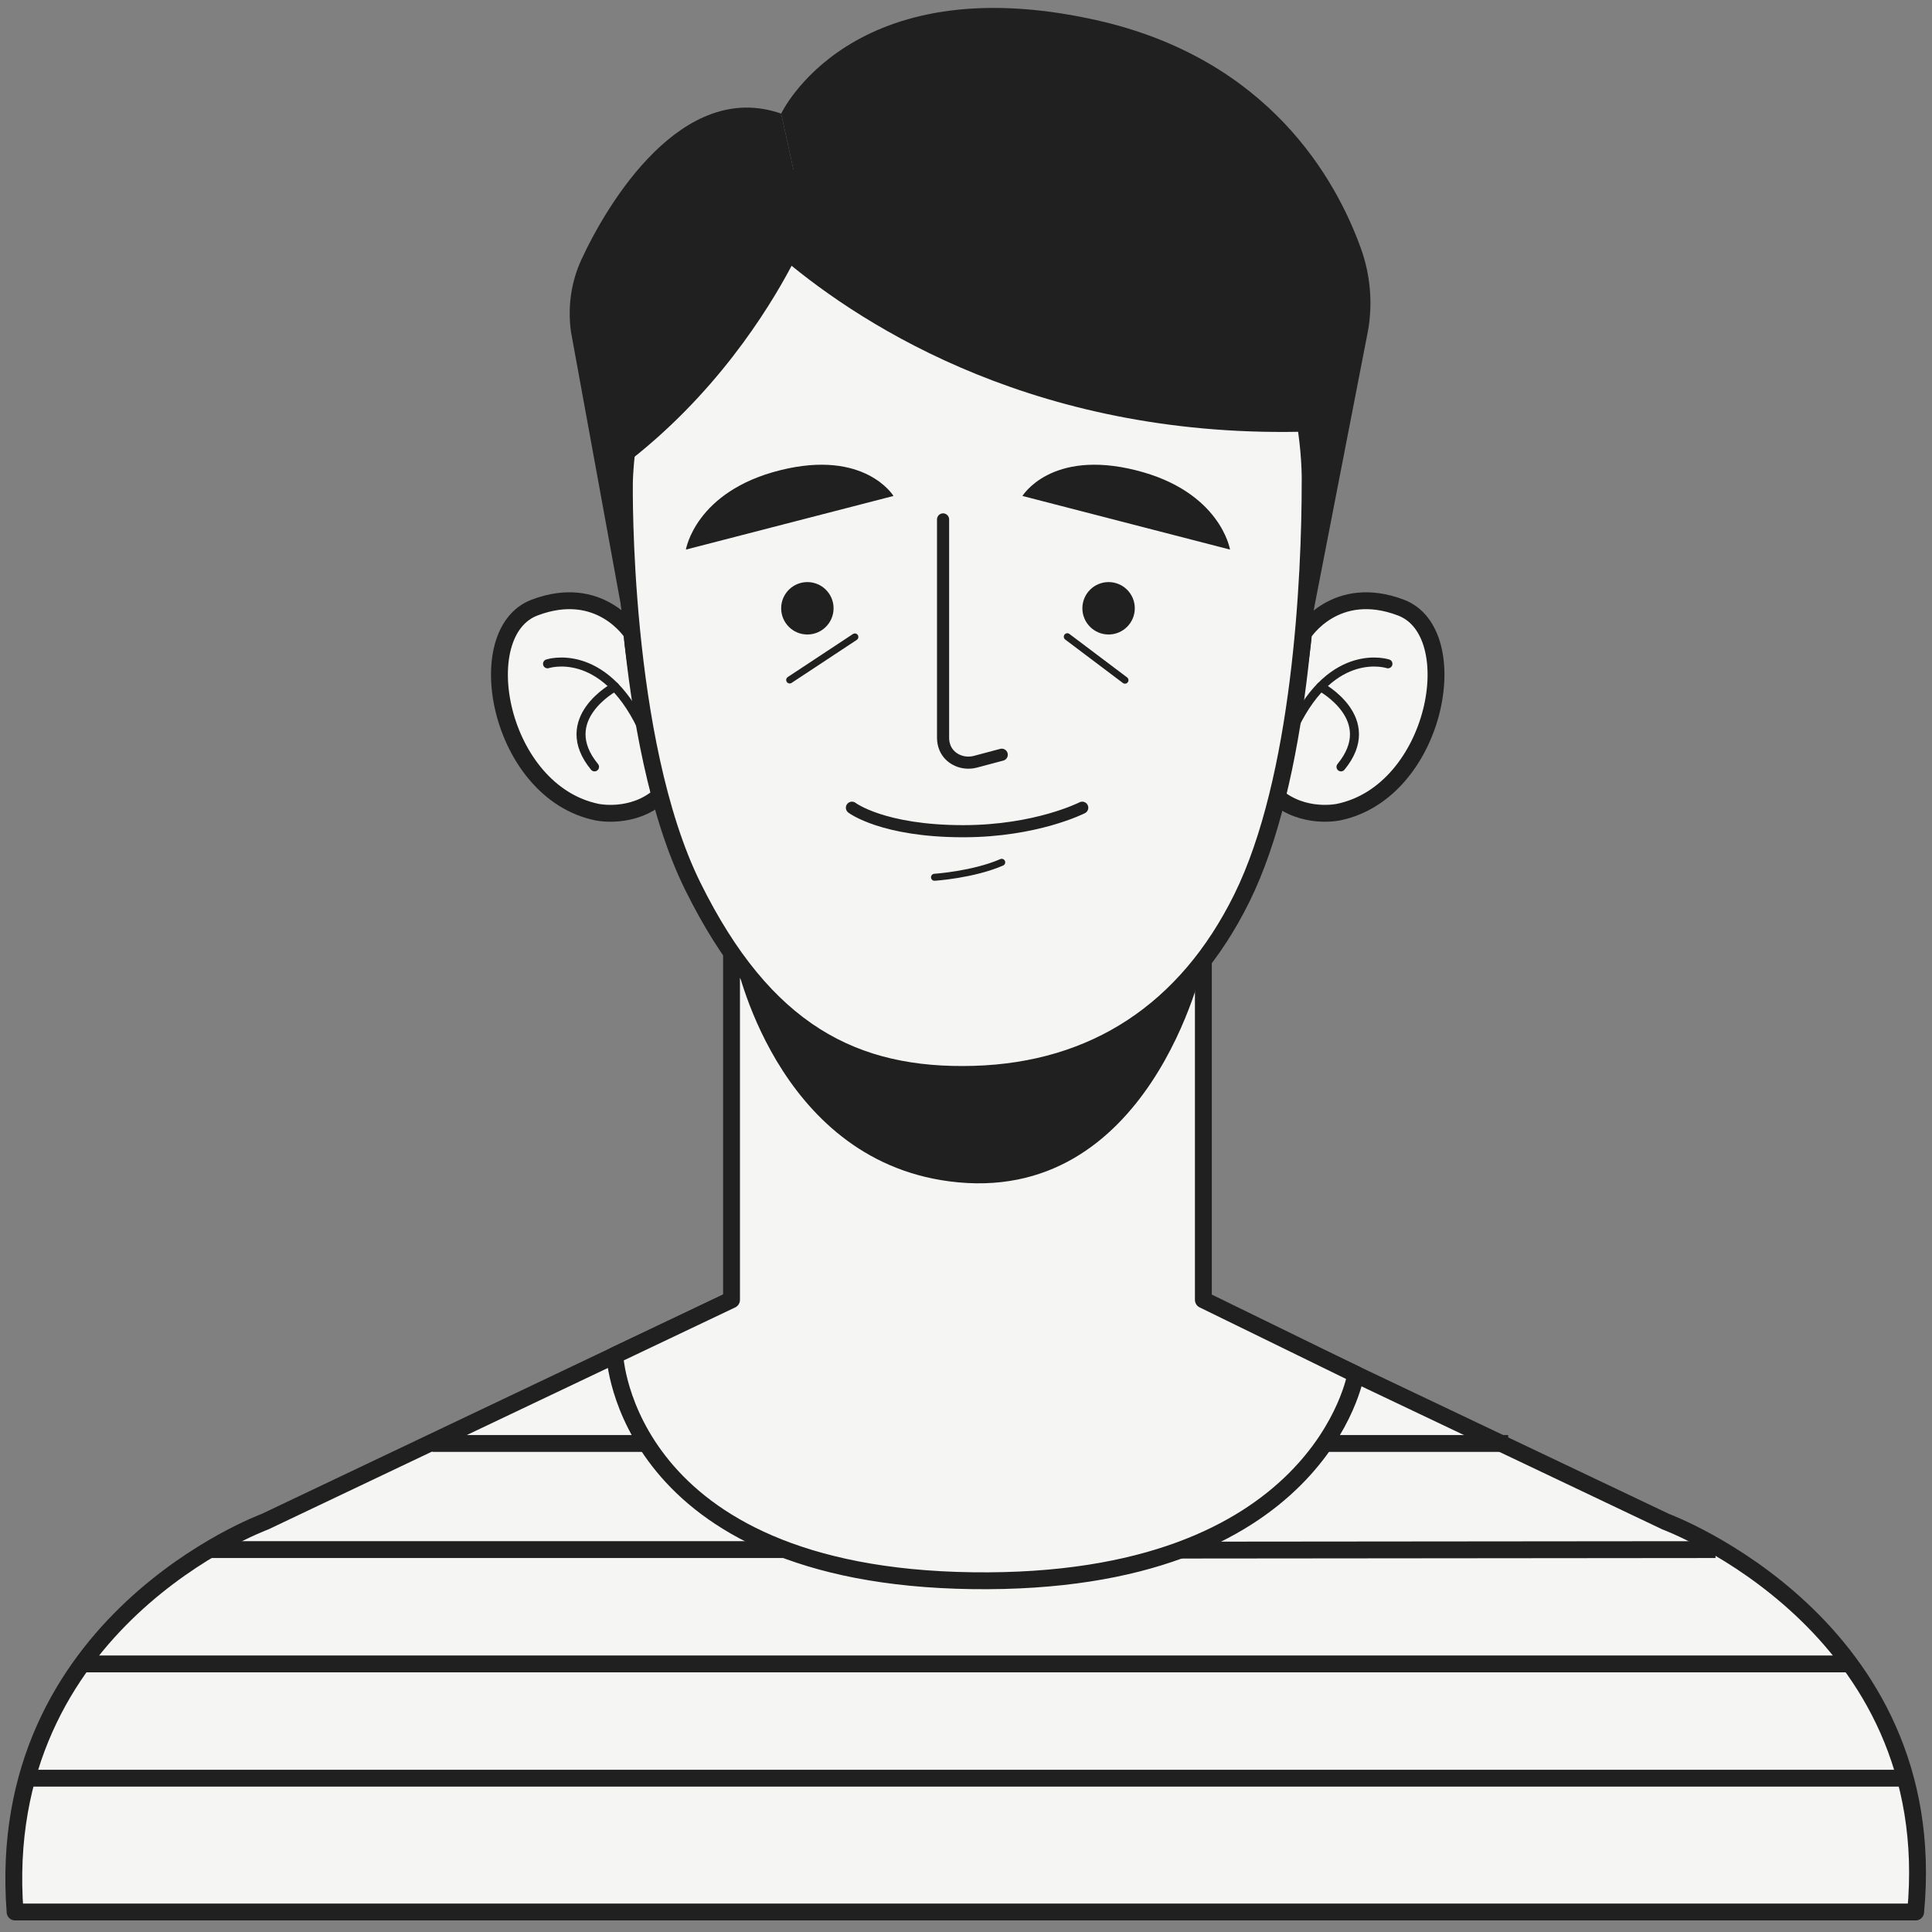 <svg width="131" height="131" viewBox="0 0 131 131" fill="none" xmlns="http://www.w3.org/2000/svg">
<rect x="0" y="0" width="131" height="131" fill="#808080" stroke="none"/>
<path d="M112.95 103.18L81.311 88.135H66.584H64.328H49.602L17.963 103.18C17.963 103.18 -0.487 109.952 1.023 129.644H64.329H66.585H129.891C131.743 110.135 112.95 103.18 112.95 103.18Z" fill="#F5F5F3" stroke="#202020" stroke-width="1.143" stroke-miterlimit="10" stroke-linejoin="round"/>
<path d="M1.84 120.57H129.178" stroke="#202020" stroke-width="1.143" stroke-miterlimit="10" stroke-linejoin="round"/>
<path d="M5.771 112.821H125.433" stroke="#202020" stroke-width="1.143" stroke-miterlimit="10" stroke-linejoin="round"/>
<path d="M14.195 105.071H53.211" stroke="#202020" stroke-width="1.143" stroke-miterlimit="10" stroke-linejoin="round"/>
<path d="M29.311 97.874H43.834" stroke="#202020" stroke-width="1.143" stroke-miterlimit="10" stroke-linejoin="round"/>
<path d="M90.027 97.874H102.263" stroke="#202020" stroke-width="1.143" stroke-miterlimit="10" stroke-linejoin="round"/>
<path d="M80.022 105.105L116.323 105.071" stroke="#202020" stroke-width="1.143" stroke-miterlimit="10" stroke-linejoin="round"/>
<path d="M81.594 88.135V54.43H49.602V88.135L41.688 91.899C41.688 91.899 42.312 106.861 65.934 107.18C89.556 107.499 91.93 93.185 91.93 93.185L81.594 88.135Z" fill="#F5F5F3" stroke="#202020" stroke-width="1.143" stroke-miterlimit="10" stroke-linejoin="round"/>
<path d="M49.842 64.944C49.842 64.944 52.521 78.539 64.353 80.1C77.969 81.898 81.596 65.289 81.596 65.289C81.596 65.289 75.579 72.828 66.064 72.84C55.45 72.854 49.842 64.944 49.842 64.944Z" fill="#202020"/>
<path d="M52.967 7.704C52.967 7.704 57.676 -2.356 74.324 1.362C86.074 3.986 90.62 12.227 92.279 16.85C92.914 18.621 93.084 20.518 92.768 22.373L89.046 41.53L71.289 14.484L54.743 15.796L52.967 7.704Z" fill="#202020"/>
<path d="M88.387 42.942C88.387 42.942 90.544 39.511 94.993 41.199C99.442 42.886 97.429 53.691 90.756 55.067C90.756 55.067 88.364 55.589 86.488 53.951C86.488 53.951 88.129 45.971 88.387 42.942Z" fill="#F5F5F3" stroke="#202020" stroke-width="1.143" stroke-miterlimit="10" stroke-linejoin="round"/>
<path d="M94.11 45.01C94.11 45.01 90.383 43.767 87.738 49.254" stroke="#202020" stroke-width="0.611" stroke-miterlimit="10" stroke-linecap="round" stroke-linejoin="round"/>
<path d="M89.549 46.57C89.549 46.57 93.604 48.739 90.926 51.998" stroke="#202020" stroke-width="0.611" stroke-miterlimit="10" stroke-linecap="round" stroke-linejoin="round"/>
<path d="M42.848 42.942C42.848 42.942 40.691 39.511 36.242 41.199C31.793 42.886 33.806 53.691 40.479 55.067C40.479 55.067 42.871 55.589 44.747 53.951C44.747 53.951 43.106 45.971 42.848 42.942Z" fill="#F5F5F3" stroke="#202020" stroke-width="1.143" stroke-miterlimit="10" stroke-linejoin="round"/>
<path d="M37.125 45.01C37.125 45.01 40.852 43.767 43.497 49.254" stroke="#202020" stroke-width="0.611" stroke-miterlimit="10" stroke-linecap="round" stroke-linejoin="round"/>
<path d="M41.688 46.57C41.688 46.57 37.633 48.739 40.312 51.998" stroke="#202020" stroke-width="0.611" stroke-miterlimit="10" stroke-linecap="round" stroke-linejoin="round"/>
<path d="M88.834 32.69C88.836 39.203 88.197 52.83 84.193 60.917C80.434 68.511 74.216 72.598 66.064 72.841C57.912 73.084 51.839 69.942 46.972 60.087C42.105 50.231 42.338 32.811 42.338 32.811C42.338 32.811 42.338 9.544 65.334 9.544C89.554 9.544 88.834 32.69 88.834 32.69Z" fill="#F5F5F3" stroke="#202020" stroke-width="1.143" stroke-miterlimit="10" stroke-linejoin="round"/>
<path d="M63.945 35.219V50.035C63.945 50.266 63.99 50.488 64.071 50.691C64.39 51.489 65.308 51.871 66.138 51.65L67.923 51.175" fill="#F5F5F3"/>
<path d="M63.945 35.219V50.035C63.945 50.266 63.99 50.488 64.071 50.691C64.39 51.489 65.308 51.871 66.138 51.65L67.923 51.175" stroke="#202020" stroke-width="0.822" stroke-miterlimit="10" stroke-linecap="round" stroke-linejoin="round"/>
<path d="M54.744 43.022C55.725 43.022 56.521 42.226 56.521 41.245C56.521 40.264 55.725 39.468 54.744 39.468C53.762 39.468 52.967 40.264 52.967 41.245C52.967 42.226 53.762 43.022 54.744 43.022Z" fill="#202020"/>
<path d="M76.945 41.245C76.945 42.226 76.149 43.022 75.168 43.022C74.187 43.022 73.391 42.226 73.391 41.245C73.391 40.264 74.187 39.468 75.168 39.468C76.15 39.468 76.945 40.263 76.945 41.245Z" fill="#202020"/>
<path d="M57.964 43.189L53.545 46.105" stroke="#202020" stroke-width="0.475" stroke-miterlimit="10" stroke-linecap="round" stroke-linejoin="round"/>
<path d="M72.369 43.174L76.279 46.12" stroke="#202020" stroke-width="0.475" stroke-miterlimit="10" stroke-linecap="round" stroke-linejoin="round"/>
<path d="M57.766 54.768C57.766 54.768 59.844 56.36 65.308 56.36C70.278 56.36 73.381 54.768 73.381 54.768" fill="#F5F5F3"/>
<path d="M57.766 54.768C57.766 54.768 59.844 56.36 65.308 56.36C70.278 56.36 73.381 54.768 73.381 54.768" stroke="#202020" stroke-width="0.822" stroke-miterlimit="10" stroke-linecap="round" stroke-linejoin="round"/>
<path d="M63.365 59.484C63.365 59.484 65.975 59.315 67.922 58.47" stroke="#202020" stroke-width="0.475" stroke-miterlimit="10" stroke-linecap="round" stroke-linejoin="round"/>
<path d="M69.328 33.629L83.403 37.265C83.403 37.265 82.763 33.317 77.005 31.882C71.247 30.448 69.328 33.629 69.328 33.629Z" fill="#202020"/>
<path d="M60.583 33.629L46.508 37.265C46.508 37.265 47.148 33.317 52.906 31.882C58.663 30.448 60.583 33.629 60.583 33.629Z" fill="#202020"/>
<path d="M42.334 42.323L38.716 22.503C38.484 20.838 38.714 19.142 39.417 17.615C41.174 13.797 46.243 5.346 52.966 7.704L54.743 15.796C54.743 15.796 46.207 17.519 42.783 28.686L42.334 42.323Z" fill="#202020"/>
<path d="M90.695 29.174C90.695 29.174 88.102 9.457 75.469 8.063C62.837 6.669 52.282 12.246 52.282 12.246L49.644 14.206C49.644 14.206 50.077 14.726 50.922 15.561C40.852 16.523 42.334 31.512 42.334 31.512C48.435 26.867 52.036 21.116 53.675 18.021C59.569 22.818 71.921 30.305 90.695 29.174Z" fill="#202020"/>
</svg>
